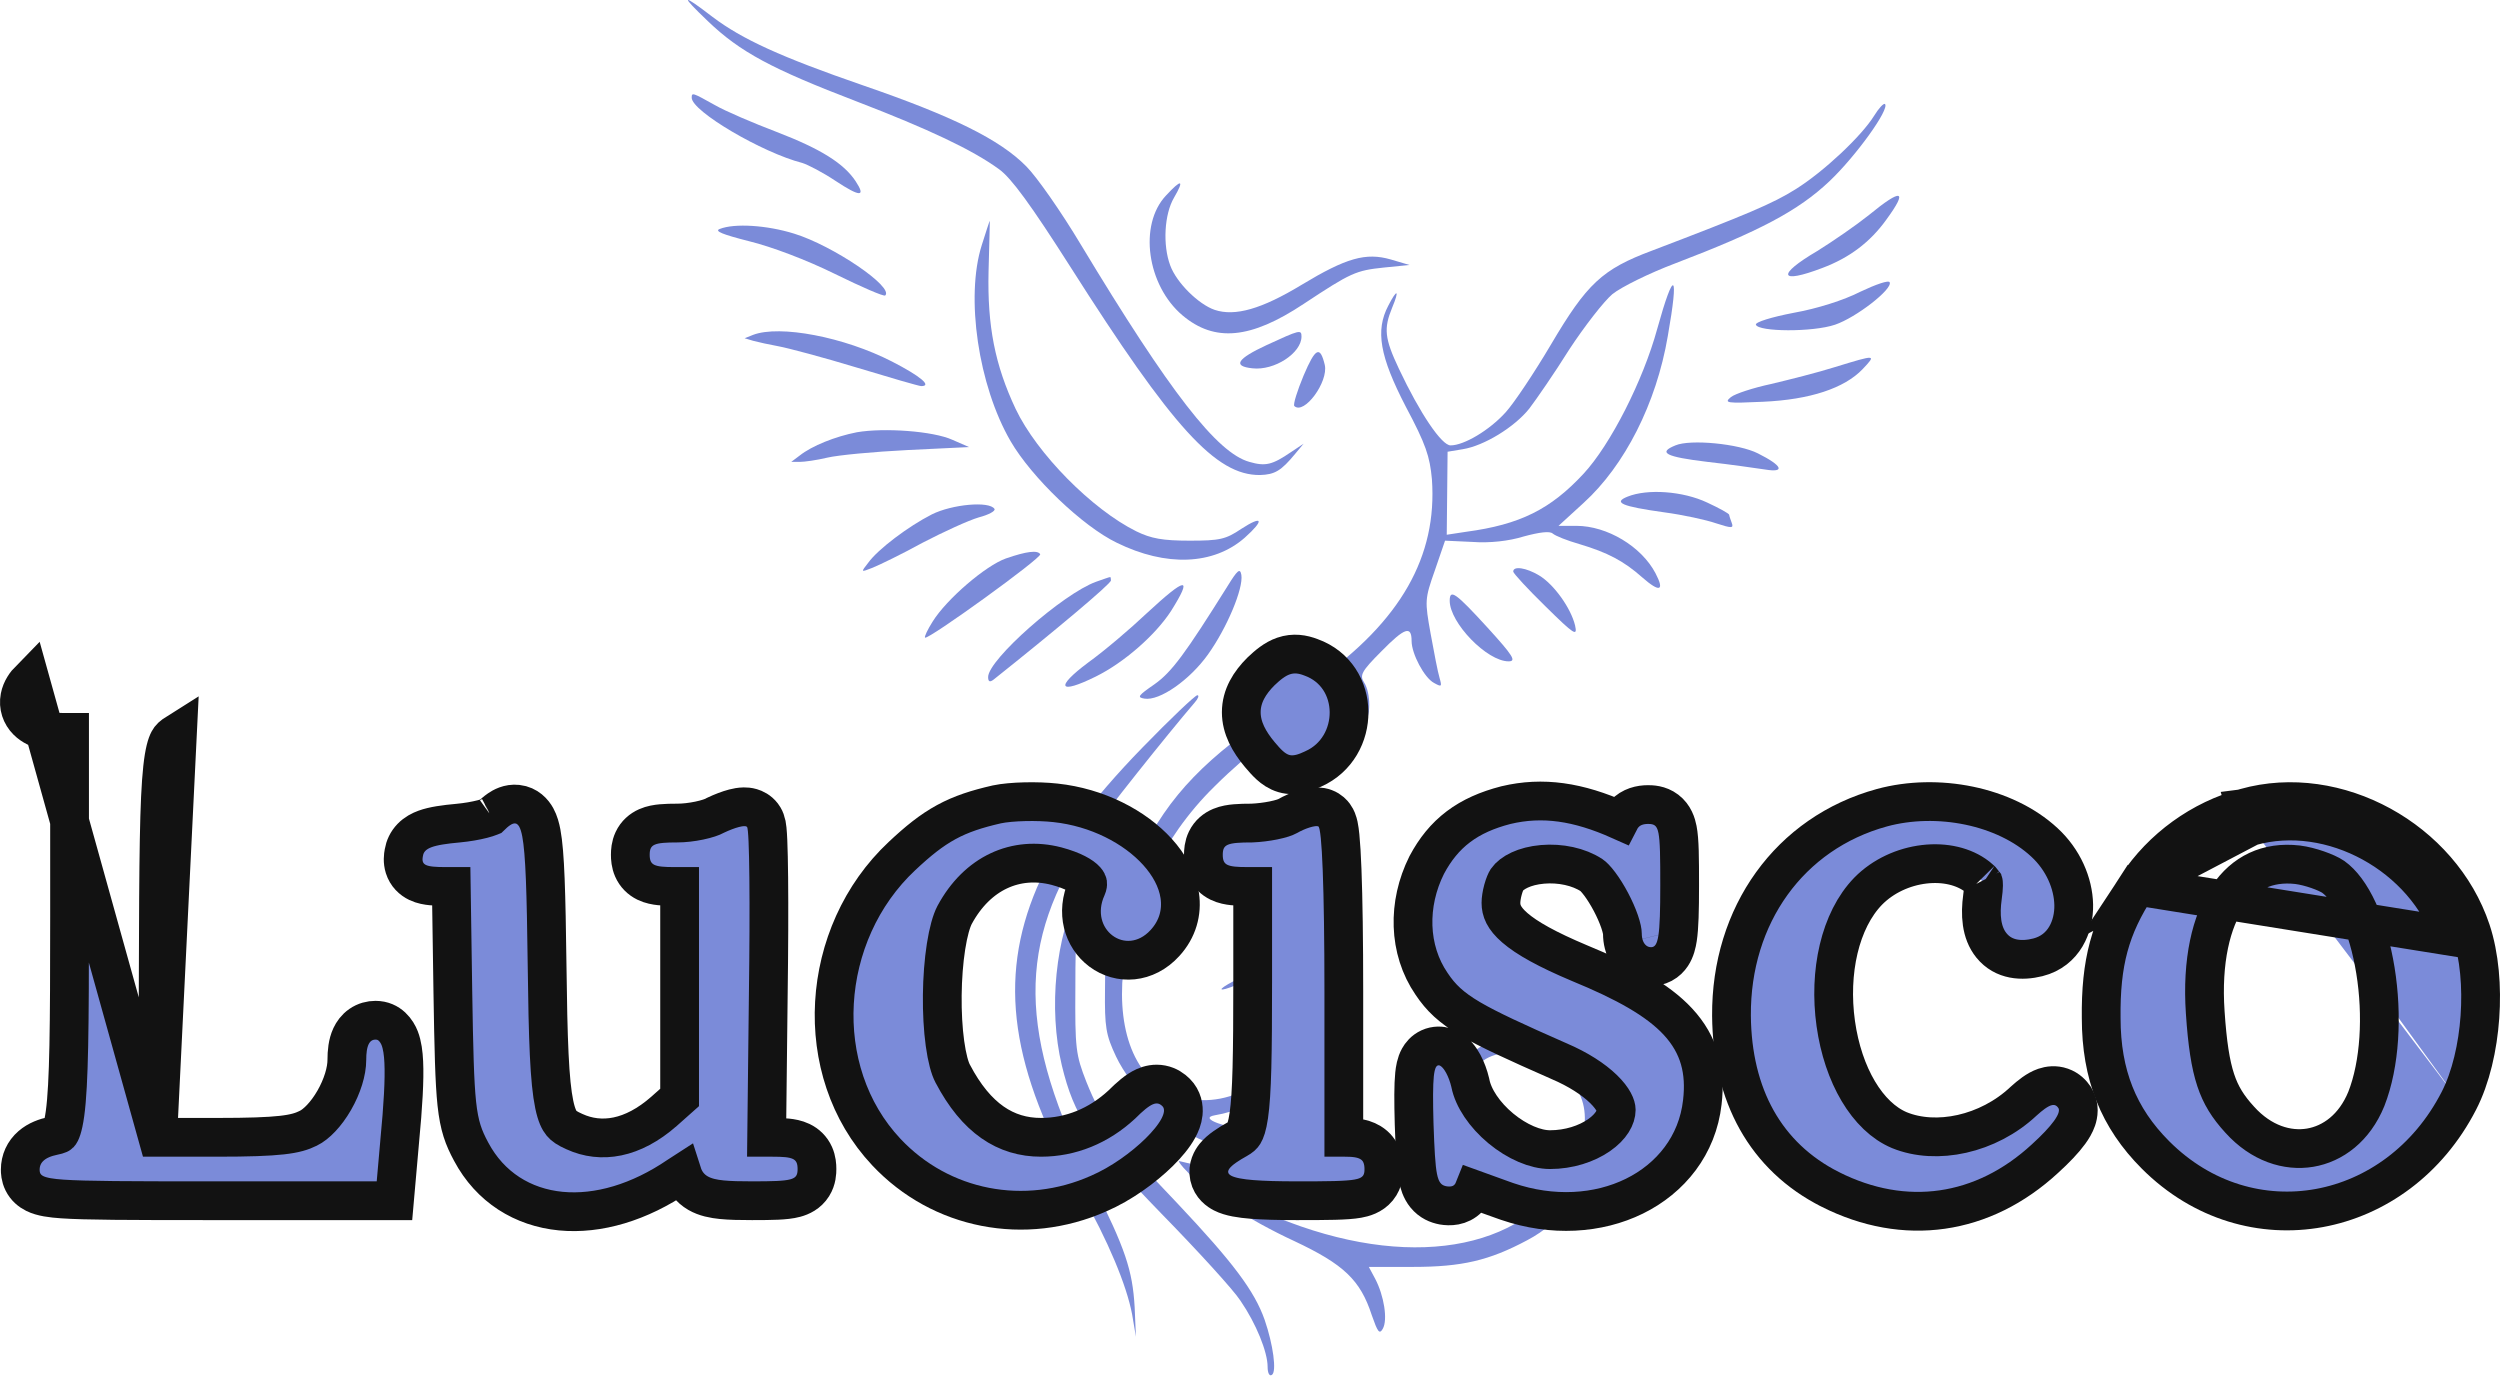 <svg width="258" height="142" viewBox="0 0 258 142" fill="none" xmlns="http://www.w3.org/2000/svg">
<path d="M73.044 2.175C76.366 5.365 79.643 7.113 88.427 10.478C95.813 13.319 100.358 15.46 103.111 17.47C104.378 18.388 106.389 21.141 110.453 27.522C121.029 44.172 125.486 49.067 130.031 49.023C131.561 48.979 132.216 48.586 133.659 46.838L134.533 45.789L133.222 46.663C131.299 47.974 130.6 48.149 128.939 47.668C125.618 46.75 120.767 40.545 111.546 25.249C109.535 21.884 107.001 18.257 105.908 17.164C103.198 14.411 98.348 12.008 89.083 8.817C80.605 5.889 76.584 4.054 73.525 1.738C70.335 -0.71 70.16 -0.579 73.044 2.175Z" fill="#7B8BD9"/>
<path d="M71.384 10.085C71.384 11.483 78.682 15.766 82.79 16.815C83.358 16.989 84.888 17.776 86.199 18.65C88.777 20.354 89.389 20.354 88.296 18.694C87.073 16.858 84.713 15.372 80.168 13.624C77.764 12.707 74.88 11.483 73.744 10.827C71.471 9.56 71.384 9.516 71.384 10.085Z" fill="#7B8BD9"/>
<path d="M193.399 11.964C192.088 14.061 188.242 17.689 185.314 19.524C182.954 21.01 180.245 22.146 170.499 25.861C165.343 27.784 163.769 29.27 160.055 35.563C158.35 38.447 156.253 41.594 155.379 42.555C153.718 44.391 151.096 45.964 149.697 45.964C148.78 45.964 146.551 42.686 144.366 38.054C142.88 34.907 142.792 33.902 143.667 31.761C144.453 29.881 144.191 29.75 143.273 31.542C141.918 34.121 142.399 36.786 145.065 41.943C147.163 45.876 147.556 47.1 147.774 49.46C148.343 57.414 144.541 64.1 135.975 70.175C132.872 72.36 131.867 72.491 132.566 70.655C132.872 69.825 132.828 69.563 132.391 69.563C131.43 69.563 130.687 70.83 130.731 72.36C130.774 73.671 130.469 74.064 127.104 76.686C121.247 81.319 118.145 85.82 115.479 93.642C114.255 97.139 114.037 98.406 114.037 102.121C113.993 106.01 114.124 106.797 115.173 109.025C116.702 112.259 120.461 116.018 123.695 117.504C127.278 119.164 131.649 119.383 134.314 117.984C135.407 117.416 136.718 116.324 137.242 115.493C138.51 113.57 138.597 112.259 137.33 113.876C135.669 116.018 133.222 116.892 129.769 116.673C126.535 116.455 123.607 115.406 125.355 115.1C127.628 114.707 129.332 113.92 130.906 112.478C133.134 110.468 133.877 108.982 133.877 106.491C133.877 101.771 130.862 99.411 127.322 101.247C125.487 102.208 125.705 102.427 127.628 101.64C129.07 101.028 129.376 101.028 130.687 101.64C132.304 102.383 133.003 103.781 133.003 106.097C133.003 110.774 127.147 114.619 122.122 113.265C112.376 110.642 114.211 92.025 125.355 81.144C127.06 79.439 129.332 77.473 130.469 76.686C132.217 75.419 132.523 75.331 133.265 75.9C134.008 76.424 134.052 76.642 133.571 77.866C133.047 79.221 133.091 79.221 133.965 78.653C135.582 77.56 135.8 76.817 135.057 75.331L134.402 73.933L136.193 72.622C137.199 71.879 138.335 71.355 138.684 71.398C139.034 71.486 139.515 72.36 139.777 73.409C140.127 74.851 140.345 75.157 140.782 74.72C141.481 74.02 141.481 71.529 140.782 70.437C140.301 69.694 140.476 69.3 142.574 67.203C144.978 64.755 145.677 64.537 145.677 66.154C145.677 67.465 146.988 69.956 147.993 70.481C148.78 70.918 148.823 70.874 148.561 69.956C148.386 69.388 147.993 67.334 147.643 65.411C147.032 62.002 147.032 61.828 148.08 58.856L149.129 55.797L151.97 55.928C153.718 56.059 155.728 55.84 157.258 55.36C158.875 54.923 159.924 54.791 160.229 55.054C160.535 55.316 161.759 55.797 162.983 56.146C165.911 57.02 167.571 57.894 169.494 59.599C171.286 61.172 171.81 60.997 170.849 59.162C169.407 56.408 165.867 54.267 162.677 54.267H160.841L163.42 51.907C167.659 48.061 170.936 41.637 172.116 34.689C173.296 28.002 172.772 27.653 171.024 33.946C169.582 39.234 166.217 45.876 163.42 48.892C160.011 52.563 156.864 54.136 151.314 54.879L149.304 55.185L149.348 50.902L149.391 46.619L150.965 46.357C153.15 46.008 156.296 44.085 157.826 42.162C158.525 41.244 160.404 38.535 161.934 36.087C163.507 33.684 165.517 31.105 166.391 30.362C167.309 29.619 170.237 28.177 172.903 27.172C181.6 23.851 185.577 21.753 188.81 18.694C191.564 16.072 195.016 11.264 194.535 10.74C194.404 10.609 193.88 11.177 193.399 11.964Z" fill="#7B8BD9"/>
<path d="M120.33 20.18C117.489 23.195 118.363 29.445 122.034 32.547C125.355 35.344 129.07 34.995 134.533 31.367C139.427 28.134 139.908 27.915 142.836 27.609L145.458 27.347L143.535 26.779C140.957 26.036 138.947 26.604 134.314 29.401C130.206 31.892 127.453 32.679 125.355 31.979C123.695 31.411 121.422 29.183 120.767 27.391C119.98 25.293 120.155 22.103 121.16 20.398C122.253 18.519 121.947 18.432 120.33 20.18Z" fill="#7B8BD9"/>
<path d="M192.875 22.19C191.564 23.239 189.16 24.899 187.543 25.904C183.304 28.395 183.61 29.357 188.068 27.653C190.865 26.604 193.006 24.987 194.667 22.671C196.939 19.568 196.284 19.393 192.875 22.19Z" fill="#7B8BD9"/>
<path d="M101.32 25.293C99.615 30.668 100.97 39.802 104.291 45.527C106.476 49.285 111.721 54.311 115.26 56.015C120.33 58.506 125.224 58.332 128.458 55.491C130.512 53.656 130.338 53.131 128.109 54.573C126.492 55.666 125.88 55.797 122.777 55.797C119.98 55.797 118.8 55.578 117.271 54.835C112.682 52.563 107.001 46.794 104.816 42.206C102.674 37.661 101.888 33.64 102.019 28.003C102.106 25.118 102.15 22.802 102.15 22.802C102.106 22.802 101.757 23.938 101.32 25.293Z" fill="#7B8BD9"/>
<path d="M74.268 23.632C73.7 23.851 74.574 24.2 77.327 24.899C79.643 25.468 83.227 26.822 86.155 28.265C88.908 29.619 91.224 30.624 91.355 30.493C92.273 29.619 85.936 25.336 81.959 24.113C79.162 23.239 75.797 23.02 74.268 23.632Z" fill="#7B8BD9"/>
<path d="M192.001 30.1C190.297 30.974 187.543 31.848 185.096 32.285C182.824 32.722 181.119 33.246 181.207 33.509C181.469 34.252 187.063 34.295 189.379 33.509C191.564 32.766 195.322 29.838 195.016 29.138C194.929 28.876 193.574 29.357 192.001 30.1Z" fill="#7B8BD9"/>
<path d="M77.721 34.557L76.847 34.907L77.721 35.169C78.201 35.3 79.381 35.563 80.343 35.737C81.304 35.912 84.931 36.874 88.384 37.923C91.836 38.971 94.852 39.846 95.07 39.846C96.207 39.846 95.026 38.84 92.055 37.311C87.117 34.776 80.474 33.509 77.721 34.557Z" fill="#7B8BD9"/>
<path d="M130.73 35.606C127.628 37.049 127.191 37.792 129.245 38.01C131.517 38.272 134.314 36.437 134.314 34.733C134.314 33.99 134.139 34.033 130.73 35.606Z" fill="#7B8BD9"/>
<path d="M134.533 38.753C133.877 40.326 133.44 41.724 133.571 41.899C134.576 42.861 137.111 39.408 136.718 37.66C136.237 35.65 135.756 35.868 134.533 38.753Z" fill="#7B8BD9"/>
<path d="M189.379 37.879C187.587 38.447 184.615 39.19 182.78 39.627C180.945 40.02 179.065 40.632 178.628 40.982C177.885 41.593 178.191 41.637 181.95 41.462C186.801 41.244 190.34 40.064 192.22 38.097C193.662 36.568 193.662 36.568 189.379 37.879Z" fill="#7B8BD9"/>
<path d="M88.427 44.609C86.199 45.046 83.795 46.007 82.528 47.012L81.654 47.668H82.528C83.008 47.668 84.276 47.493 85.368 47.231C86.461 46.969 90.175 46.619 93.672 46.444L100.008 46.138L98.304 45.395C96.294 44.478 91.224 44.128 88.427 44.609Z" fill="#7B8BD9"/>
<path d="M172.903 45.964C171.067 46.707 171.854 47.144 176.224 47.668C178.584 47.93 181.25 48.324 182.168 48.455C184.265 48.804 183.959 48.062 181.425 46.794C179.458 45.789 174.432 45.308 172.903 45.964Z" fill="#7B8BD9"/>
<path d="M167.964 51.252C166.435 51.863 167.352 52.257 171.723 52.869C173.689 53.131 176.093 53.655 177.098 54.005C178.715 54.529 178.933 54.529 178.715 53.961C178.584 53.611 178.453 53.218 178.453 53.131C178.453 53 177.404 52.431 176.18 51.863C173.689 50.684 170.018 50.421 167.964 51.252Z" fill="#7B8BD9"/>
<path d="M96.162 53.087C93.758 54.311 90.612 56.671 89.607 58.069C88.82 59.074 88.82 59.074 90.044 58.594C90.699 58.331 93.059 57.195 95.201 56.015C97.386 54.879 99.964 53.699 101.013 53.393C102.018 53.131 102.761 52.738 102.63 52.519C102.106 51.689 98.26 52.038 96.162 53.087Z" fill="#7B8BD9"/>
<path d="M103.81 57.632C101.712 58.375 97.692 61.827 96.25 64.144C95.725 64.974 95.376 65.717 95.463 65.804C95.769 66.066 107.568 57.544 107.35 57.195C107.088 56.758 105.952 56.889 103.81 57.632Z" fill="#7B8BD9"/>
<path d="M126.666 60.516C122.34 67.421 120.942 69.344 119.15 70.611C117.445 71.791 117.314 71.966 118.101 72.097C119.674 72.359 122.777 70.174 124.656 67.552C126.623 64.799 128.327 60.735 128.109 59.336C127.978 58.593 127.715 58.812 126.666 60.516Z" fill="#7B8BD9"/>
<path d="M156.165 58.987C156.165 59.162 157.651 60.779 159.487 62.57C162.502 65.542 162.808 65.717 162.546 64.537C162.109 62.745 160.361 60.298 158.831 59.38C157.52 58.593 156.165 58.375 156.165 58.987Z" fill="#7B8BD9"/>
<path d="M113.119 60.036C109.71 61.26 101.975 68.077 101.975 69.869C101.975 70.35 102.149 70.437 102.543 70.131C108.748 65.193 114.648 60.254 114.648 59.905C114.648 59.686 114.604 59.511 114.561 59.555C114.473 59.555 113.862 59.774 113.119 60.036Z" fill="#7B8BD9"/>
<path d="M118.363 63.27C116.702 64.843 113.992 67.159 112.288 68.383C108.836 70.962 109.273 71.704 113.075 69.825C116.003 68.383 119.237 65.542 120.854 63.051C123.126 59.424 122.427 59.512 118.363 63.27Z" fill="#7B8BD9"/>
<path d="M149.61 62.002C149.61 64.275 153.456 68.251 155.685 68.251C156.515 68.251 156.166 67.683 153.5 64.755C150.222 61.172 149.61 60.735 149.61 62.002Z" fill="#7B8BD9"/>
<path d="M117.883 77.167C112.726 82.455 108.531 88.005 107.001 91.632C102.981 101.115 104.292 110.293 111.546 123.097C114.343 128.036 116.266 132.624 116.834 135.64L117.227 137.956L117.096 134.897C116.878 131.095 116.135 128.866 112.814 122.267C104.991 106.709 104.903 97.313 112.42 86.213C113.906 84.028 120.418 75.856 123.302 72.491C123.652 72.097 123.783 71.748 123.564 71.748C123.346 71.748 120.767 74.195 117.883 77.167Z" fill="#7B8BD9"/>
<path d="M111.415 91.807C108.924 96.658 108.181 104.087 109.579 109.943C110.847 115.188 112.464 117.635 119.893 125.283C123.651 129.128 127.322 133.149 128.021 134.241C129.638 136.601 130.818 139.529 130.818 141.059C130.818 141.671 130.993 142.064 131.255 141.889C131.78 141.583 131.386 138.743 130.512 136.208C129.464 133.236 127.278 130.308 121.51 124.19C114.998 117.373 113.731 115.668 112.114 111.648C111.021 108.851 110.934 108.239 110.978 101.902C110.978 96.002 111.109 94.779 111.939 92.55C112.464 91.108 112.813 89.884 112.726 89.753C112.595 89.666 112.026 90.583 111.415 91.807Z" fill="#7B8BD9"/>
<path d="M152.8 108.02C150.396 109.462 149.085 113.221 150.047 116.105C150.571 117.766 152.275 119.164 153.193 118.815C153.586 118.64 153.499 118.552 153.018 118.552C151.838 118.509 150.484 116.367 150.484 114.619C150.484 113.002 151.795 110.424 153.062 109.462C154.46 108.457 156.864 108.326 158.874 109.244C163.55 111.341 164.774 115.056 162.327 119.994C158.044 128.735 146.419 131.182 133.003 126.113C128.633 124.496 128.676 124.321 133.527 124.365C139.427 124.408 141.35 123.447 142.399 119.82C142.705 118.815 142.573 118.858 141.175 120.3C138.64 122.879 135.057 123.097 127.103 121.131C124.219 120.431 121.771 119.82 121.684 119.82C121.553 119.82 121.946 120.344 122.558 120.956C124.481 123.054 128.939 125.938 133.571 128.079C138.684 130.483 140.388 132.1 141.568 135.727C142.18 137.475 142.355 137.737 142.705 137.126C143.229 136.208 142.836 133.717 141.918 131.969L141.262 130.745H145.807C150.877 130.745 153.674 130.09 157.607 127.992C164.774 124.234 167.746 114.182 163.113 109.812C160.273 107.102 155.597 106.316 152.8 108.02Z" fill="#7B8BD9"/>
<path d="M130.117 69.308L130.135 69.29L130.154 69.272C130.8 68.659 131.547 68.015 132.453 67.703C133.504 67.341 134.453 67.513 135.278 67.829C140.522 69.703 140.467 77.145 135.535 79.349C135.519 79.357 135.502 79.364 135.485 79.372C134.835 79.671 133.716 80.185 132.491 79.829C131.867 79.647 131.392 79.297 131.034 78.974C130.684 78.656 130.339 78.263 130 77.859L130 77.859L129.995 77.853C128.93 76.576 128.1 75.139 128.1 73.504C128.1 71.813 128.983 70.442 130.117 69.308Z" fill="#7B8BD9" stroke="#121212" stroke-width="4"/>
<path d="M16.273 117.371L16.33 100.427L16.33 100.426C16.361 88.661 16.412 82.602 16.779 79.247C16.962 77.571 17.204 76.817 17.414 76.427C17.572 76.135 17.753 75.951 18.317 75.597L16.273 117.371ZM16.273 117.371H22.406C28.928 117.371 30.529 117.08 31.813 116.437L31.822 116.433L31.831 116.429C32.634 116.037 33.652 115.016 34.495 113.549C35.326 112.105 35.795 110.557 35.795 109.387C35.795 108.582 35.871 107.696 36.22 106.946C36.41 106.539 36.713 106.099 37.194 105.766C37.691 105.422 38.239 105.288 38.749 105.288C40.244 105.288 40.973 106.437 41.248 107.146C41.522 107.852 41.627 108.72 41.669 109.601C41.756 111.419 41.599 114.12 41.249 117.773C41.249 117.776 41.249 117.778 41.249 117.781L40.869 122.09L40.708 123.915H38.876H21.515C13.261 123.915 8.81 123.9 6.44 123.735C5.343 123.659 4.333 123.538 3.592 123.17C3.131 122.942 2.66 122.568 2.366 121.973C2.102 121.438 2.091 120.932 2.091 120.706C2.091 119.747 2.485 118.876 3.22 118.24C3.876 117.672 4.694 117.384 5.46 117.223L5.46 117.223L5.472 117.221C5.823 117.149 5.987 117.096 6.079 117.054C6.132 117.03 6.141 117.019 6.152 117.006C6.153 117.005 6.153 117.004 6.154 117.003C6.238 116.9 6.501 116.458 6.712 114.905C7.126 111.848 7.179 106.034 7.179 94.57V75.584H6.635C5.92 75.584 5.237 75.519 4.627 75.365C4.047 75.218 3.356 74.946 2.812 74.402C2.183 73.773 1.87 72.887 2.051 71.946C2.203 71.155 2.662 70.538 3.094 70.099L16.273 117.371Z" fill="#7B8BD9" stroke="#121212" stroke-width="4"/>
<path d="M102.848 83.018L102.866 83.014L102.884 83.01C104.358 82.7 107.06 82.646 108.918 82.852C113.245 83.314 117.111 85.332 119.452 87.917C120.624 89.211 121.509 90.755 121.751 92.422C122.004 94.159 121.531 95.893 120.226 97.317C118.277 99.459 115.532 99.584 113.616 98.15C111.759 96.761 110.996 94.153 112.153 91.593C112.262 91.343 112.253 91.214 112.246 91.166C112.239 91.12 112.212 91.011 112.053 90.833C111.682 90.419 110.779 89.852 109.019 89.382C104.857 88.306 100.856 90.074 98.512 94.427C98.192 95.039 97.868 96.153 97.628 97.695C97.394 99.196 97.262 100.945 97.243 102.707C97.224 104.47 97.318 106.205 97.52 107.678C97.729 109.206 98.03 110.259 98.317 110.794L98.321 110.802L98.326 110.81C100.755 115.438 103.794 117.371 107.429 117.371C110.502 117.371 113.385 116.196 115.772 113.987C116.538 113.223 117.324 112.511 118.127 112.154C118.593 111.947 119.2 111.795 119.881 111.926C120.559 112.057 121.048 112.419 121.371 112.742C122.045 113.416 122.175 114.263 122.11 114.904C122.049 115.5 121.821 116.031 121.599 116.44C121.147 117.272 120.424 118.129 119.627 118.913C118.019 120.494 115.708 122.171 113.382 123.175C105.759 126.558 97.091 124.871 91.473 118.897C83.595 110.522 84.528 96.348 93.089 88.341C94.728 86.8 96.112 85.683 97.657 84.841C99.211 83.994 100.824 83.483 102.848 83.018Z" fill="#7B8BD9" stroke="#121212" stroke-width="4"/>
<path d="M155.385 83.095L155.405 83.09L155.425 83.085C159.215 82.186 162.861 82.732 167.174 84.657C167.29 84.431 167.44 84.211 167.632 84.004C168.359 83.222 169.315 83.031 170.068 83.031H170.073C170.396 83.031 171.24 83.031 171.989 83.603C172.762 84.192 173.009 85.044 173.119 85.608C173.334 86.701 173.34 88.552 173.34 91.39C173.34 93.962 173.296 95.711 173.126 96.827C173.045 97.356 172.901 98.026 172.524 98.594C172.311 98.915 172.006 99.232 171.583 99.457C171.16 99.681 170.738 99.749 170.386 99.749C169.341 99.749 168.521 99.194 168.038 98.482C167.588 97.817 167.432 97.044 167.432 96.35C167.432 96.171 167.364 95.75 167.138 95.093C166.924 94.474 166.615 93.772 166.249 93.08C165.883 92.387 165.48 91.741 165.095 91.227C164.683 90.676 164.388 90.409 164.267 90.33L164.259 90.324C162.931 89.446 161.019 89.041 159.185 89.201C157.303 89.365 156.022 90.064 155.509 90.793C155.42 90.933 155.256 91.287 155.112 91.809C154.971 92.325 154.898 92.825 154.898 93.171C154.898 93.961 155.178 94.747 156.33 95.745C157.566 96.816 159.657 97.988 163.014 99.4C167.686 101.321 171.058 103.171 173.154 105.426C175.402 107.844 176.052 110.575 175.68 113.749C175.18 118.192 172.424 121.602 168.668 123.447C164.932 125.283 160.213 125.585 155.559 123.998L155.548 123.994L155.536 123.99C155.375 123.933 155.212 123.875 155.047 123.817C154.029 123.456 152.953 123.075 152.103 122.763C151.983 123.064 151.806 123.366 151.545 123.639C150.679 124.544 149.552 124.498 148.944 124.396L148.924 124.393L148.904 124.389C148.345 124.284 147.655 124.022 147.109 123.349C146.642 122.774 146.446 122.09 146.333 121.525C146.112 120.406 146.032 118.637 145.939 116.007L145.939 115.999L145.938 115.99C145.875 113.63 145.869 111.956 145.98 110.882C146.03 110.401 146.126 109.735 146.44 109.171C146.617 108.852 146.948 108.412 147.527 108.147C148.137 107.868 148.727 107.917 149.148 108.044L149.257 108.076L149.361 108.121C149.867 108.338 150.218 108.684 150.432 108.933C150.664 109.203 150.855 109.502 151.009 109.788C151.318 110.361 151.567 111.039 151.729 111.727L151.737 111.762L151.744 111.798C152.041 113.304 153.191 115.045 154.882 116.449C156.576 117.854 158.476 118.643 159.957 118.643C161.924 118.643 163.733 118.04 165.004 117.161C166.309 116.259 166.796 115.271 166.796 114.538C166.796 114.183 166.541 113.415 165.465 112.374C164.44 111.382 162.883 110.36 160.889 109.51L160.879 109.505L160.869 109.501C156.412 107.541 153.61 106.253 151.733 105.149C149.757 103.987 148.694 102.964 147.744 101.542C145.31 97.998 145.238 93.272 147.23 89.287L147.242 89.263L147.255 89.239C148.095 87.668 149.129 86.36 150.508 85.319C151.878 84.284 153.489 83.586 155.385 83.095ZM171.437 96.419C171.437 96.419 171.436 96.416 171.435 96.411C171.436 96.416 171.437 96.419 171.437 96.419Z" fill="#7B8BD9" stroke="#121212" stroke-width="4"/>
<path d="M194.214 83.356L194.218 83.355C199.923 81.805 206.897 83.148 210.98 86.931C212.925 88.719 213.965 91.154 214.008 93.379C214.05 95.579 213.032 98.101 210.309 98.797L210.309 98.797L210.299 98.799C208.686 99.202 206.778 99.121 205.519 97.571C204.423 96.221 204.349 94.332 204.589 92.582C204.666 92.014 204.7 91.644 204.703 91.379C204.706 91.16 204.686 91.076 204.682 91.062C204.654 91.021 204.527 90.864 204.051 90.473C202.679 89.412 200.704 88.941 198.571 89.195C196.441 89.448 194.331 90.408 192.802 91.962C189.866 94.98 188.711 100.344 189.45 105.628C190.196 110.962 192.718 115.251 196.017 116.633C199.82 118.192 205.171 117.083 208.827 113.651L208.842 113.637L208.858 113.623C209.477 113.065 210.213 112.459 210.997 112.191C211.454 112.036 212.082 111.94 212.755 112.177C213.421 112.411 213.839 112.868 214.085 113.237L214.102 113.262L214.117 113.287C214.67 114.171 214.469 115.079 214.316 115.527C214.146 116.022 213.863 116.482 213.579 116.872C213.002 117.669 212.125 118.585 211.038 119.573C204.646 125.47 196.565 126.623 188.881 122.746L188.88 122.745C182.18 119.359 178.757 112.998 178.689 104.825L178.689 104.821C178.619 94.456 184.68 85.969 194.214 83.356ZM204.688 91.074C204.689 91.075 204.688 91.071 204.682 91.062C204.685 91.07 204.688 91.074 204.688 91.074Z" fill="#7B8BD9" stroke="#121212" stroke-width="4"/>
<path d="M253.754 113.608C247.397 125.973 232.136 128.878 222.453 119.195C218.617 115.359 216.846 110.897 216.843 105.074C216.777 99.337 217.751 95.693 220.541 91.438L253.12 96.668C250.322 88.274 240.592 82.932 232.262 85.285M253.754 113.608L251.975 112.694L253.753 113.609C253.754 113.609 253.754 113.609 253.754 113.608ZM253.754 113.608C254.997 111.194 255.707 108.046 255.926 104.966C256.145 101.881 255.887 98.645 255.017 96.036C251.899 86.68 241.136 80.71 231.733 83.356M231.733 83.356C231.738 83.355 231.743 83.353 231.748 83.352L232.262 85.285M231.733 83.356C231.728 83.358 231.723 83.359 231.718 83.36L232.262 85.285M231.733 83.356C227.193 84.566 223.098 87.533 220.541 91.438L232.262 85.285M231.13 115.541L231.13 115.541L231.139 115.551C233.364 118.017 236.068 118.833 238.409 118.44C240.744 118.048 242.981 116.41 244.204 113.413C245.621 109.807 245.892 104.777 245.144 100.151C244.773 97.857 244.163 95.744 243.376 94.029C242.579 92.292 241.67 91.115 240.786 90.489C240.092 90.016 238.4 89.405 237.111 89.242C233.994 88.888 231.584 90.08 229.927 92.527C228.196 95.084 227.216 99.15 227.58 104.481L227.58 104.482C227.799 107.715 228.121 109.832 228.66 111.462C229.177 113.027 229.92 114.218 231.13 115.541Z" fill="#7B8BD9" stroke="#121212" stroke-width="4"/>
<path d="M70.136 101.82V91.483H69.592C69.052 91.483 68.547 91.471 68.104 91.425C67.681 91.382 67.154 91.293 66.654 91.049C66.076 90.766 65.598 90.305 65.319 89.669C65.079 89.121 65.048 88.578 65.048 88.211C65.048 87.85 65.077 87.28 65.344 86.708C65.656 86.041 66.18 85.599 66.764 85.34C67.269 85.117 67.809 85.035 68.262 84.994C68.738 84.95 69.293 84.939 69.91 84.939C70.577 84.939 71.392 84.847 72.156 84.687C72.954 84.52 73.517 84.317 73.763 84.178L73.826 84.143L73.891 84.112C74.502 83.825 75.163 83.566 75.751 83.413C76.033 83.34 76.396 83.265 76.772 83.26C76.96 83.257 77.239 83.27 77.548 83.361C77.853 83.451 78.322 83.658 78.686 84.135C78.902 84.418 78.991 84.685 79.012 84.747C79.013 84.75 79.013 84.752 79.014 84.754C79.061 84.893 79.088 85.018 79.104 85.096C79.136 85.26 79.157 85.432 79.172 85.582C79.204 85.894 79.229 86.299 79.249 86.765C79.29 87.706 79.318 89.013 79.334 90.583C79.366 93.728 79.35 97.989 79.287 102.608C79.287 102.609 79.287 102.609 79.287 102.61L79.119 117.371H79.703C80.259 117.371 80.774 117.383 81.223 117.428C81.652 117.471 82.181 117.558 82.682 117.798C83.262 118.076 83.749 118.533 84.035 119.176C84.281 119.729 84.311 120.277 84.311 120.643C84.311 120.978 84.299 121.701 83.869 122.386C83.387 123.156 82.651 123.483 82.08 123.638C81.534 123.786 80.895 123.844 80.23 123.875C79.538 123.907 78.67 123.915 77.605 123.915C76.38 123.915 75.337 123.896 74.485 123.81C73.662 123.728 72.785 123.565 72.032 123.129C71.184 122.638 70.673 121.913 70.409 121.087C70.282 121.169 70.148 121.257 70.007 121.35C66.001 124.085 61.732 125.359 57.873 124.987C53.953 124.608 50.577 122.526 48.623 118.852C47.842 117.399 47.394 116.244 47.142 113.883C46.908 111.681 46.829 108.298 46.734 102.36L46.734 102.358L46.572 91.483H45.999C45.458 91.483 44.958 91.471 44.524 91.428C44.12 91.389 43.595 91.308 43.103 91.073C42.519 90.794 41.972 90.29 41.73 89.518C41.537 88.903 41.611 88.329 41.678 87.984C41.771 87.433 42.014 86.883 42.465 86.416C42.894 85.972 43.409 85.712 43.867 85.545C44.731 85.23 45.897 85.073 47.278 84.947C48.2 84.861 49.095 84.703 49.785 84.525C50.132 84.436 50.393 84.35 50.564 84.281C50.588 84.271 50.609 84.262 50.626 84.255C50.879 84.008 51.173 83.742 51.487 83.527C51.804 83.309 52.495 82.892 53.39 82.992C54.447 83.109 55.052 83.834 55.342 84.359C55.616 84.858 55.766 85.435 55.865 85.962C56.257 88.025 56.363 92.2 56.457 99.441L56.457 99.442C56.553 107.446 56.703 111.615 57.201 113.992C57.439 115.128 57.719 115.639 57.955 115.923C58.186 116.202 58.524 116.447 59.276 116.78L59.285 116.784L59.293 116.788C62.034 118.039 65.276 117.545 68.522 114.693C68.523 114.692 68.524 114.691 68.526 114.69L70.136 113.258V101.82ZM50.699 84.219C50.699 84.219 50.696 84.221 50.69 84.224C50.696 84.221 50.699 84.219 50.699 84.219Z" fill="#7B8BD9" stroke="#121212" stroke-width="4"/>
<path d="M129.276 101.374V91.482H128.733C128.193 91.482 127.687 91.471 127.244 91.425C126.821 91.381 126.295 91.293 125.795 91.048C125.217 90.766 124.739 90.305 124.46 89.669C124.219 89.121 124.189 88.577 124.189 88.21C124.189 87.853 124.216 87.268 124.5 86.682C124.832 85.999 125.381 85.569 125.966 85.324C126.474 85.111 127.022 85.033 127.495 84.993C127.981 84.951 128.554 84.939 129.201 84.939C129.909 84.909 130.709 84.812 131.421 84.668C132.199 84.511 132.671 84.338 132.828 84.248C133.39 83.927 133.998 83.661 134.549 83.488C134.822 83.403 135.127 83.325 135.433 83.286C135.651 83.258 136.184 83.2 136.746 83.412C137.273 83.608 137.57 83.964 137.692 84.129C137.836 84.325 137.92 84.509 137.964 84.617C138.055 84.837 138.107 85.052 138.139 85.198C138.205 85.511 138.255 85.893 138.296 86.3C138.38 87.133 138.449 88.309 138.505 89.78C138.618 92.734 138.682 97.007 138.682 102.392V117.371H138.78C139.216 117.371 139.656 117.387 140.065 117.449C140.466 117.509 140.967 117.629 141.442 117.922C142.642 118.66 142.815 119.882 142.815 120.643V120.652C142.815 120.977 142.816 121.856 142.191 122.619C141.573 123.373 140.697 123.598 140.127 123.7C138.973 123.907 136.985 123.915 133.82 123.915C131.927 123.915 130.381 123.875 129.187 123.778C128.1 123.69 126.98 123.537 126.187 123.132C125.781 122.925 125.017 122.426 124.8 121.421C124.583 120.414 125.075 119.646 125.356 119.295C125.903 118.614 126.829 118.041 127.69 117.563C128.105 117.327 128.248 117.179 128.362 116.993C128.512 116.746 128.713 116.249 128.876 115.132C129.208 112.854 129.276 108.879 129.276 101.374Z" fill="#7B8BD9" stroke="#121212" stroke-width="4"/>
</svg>
